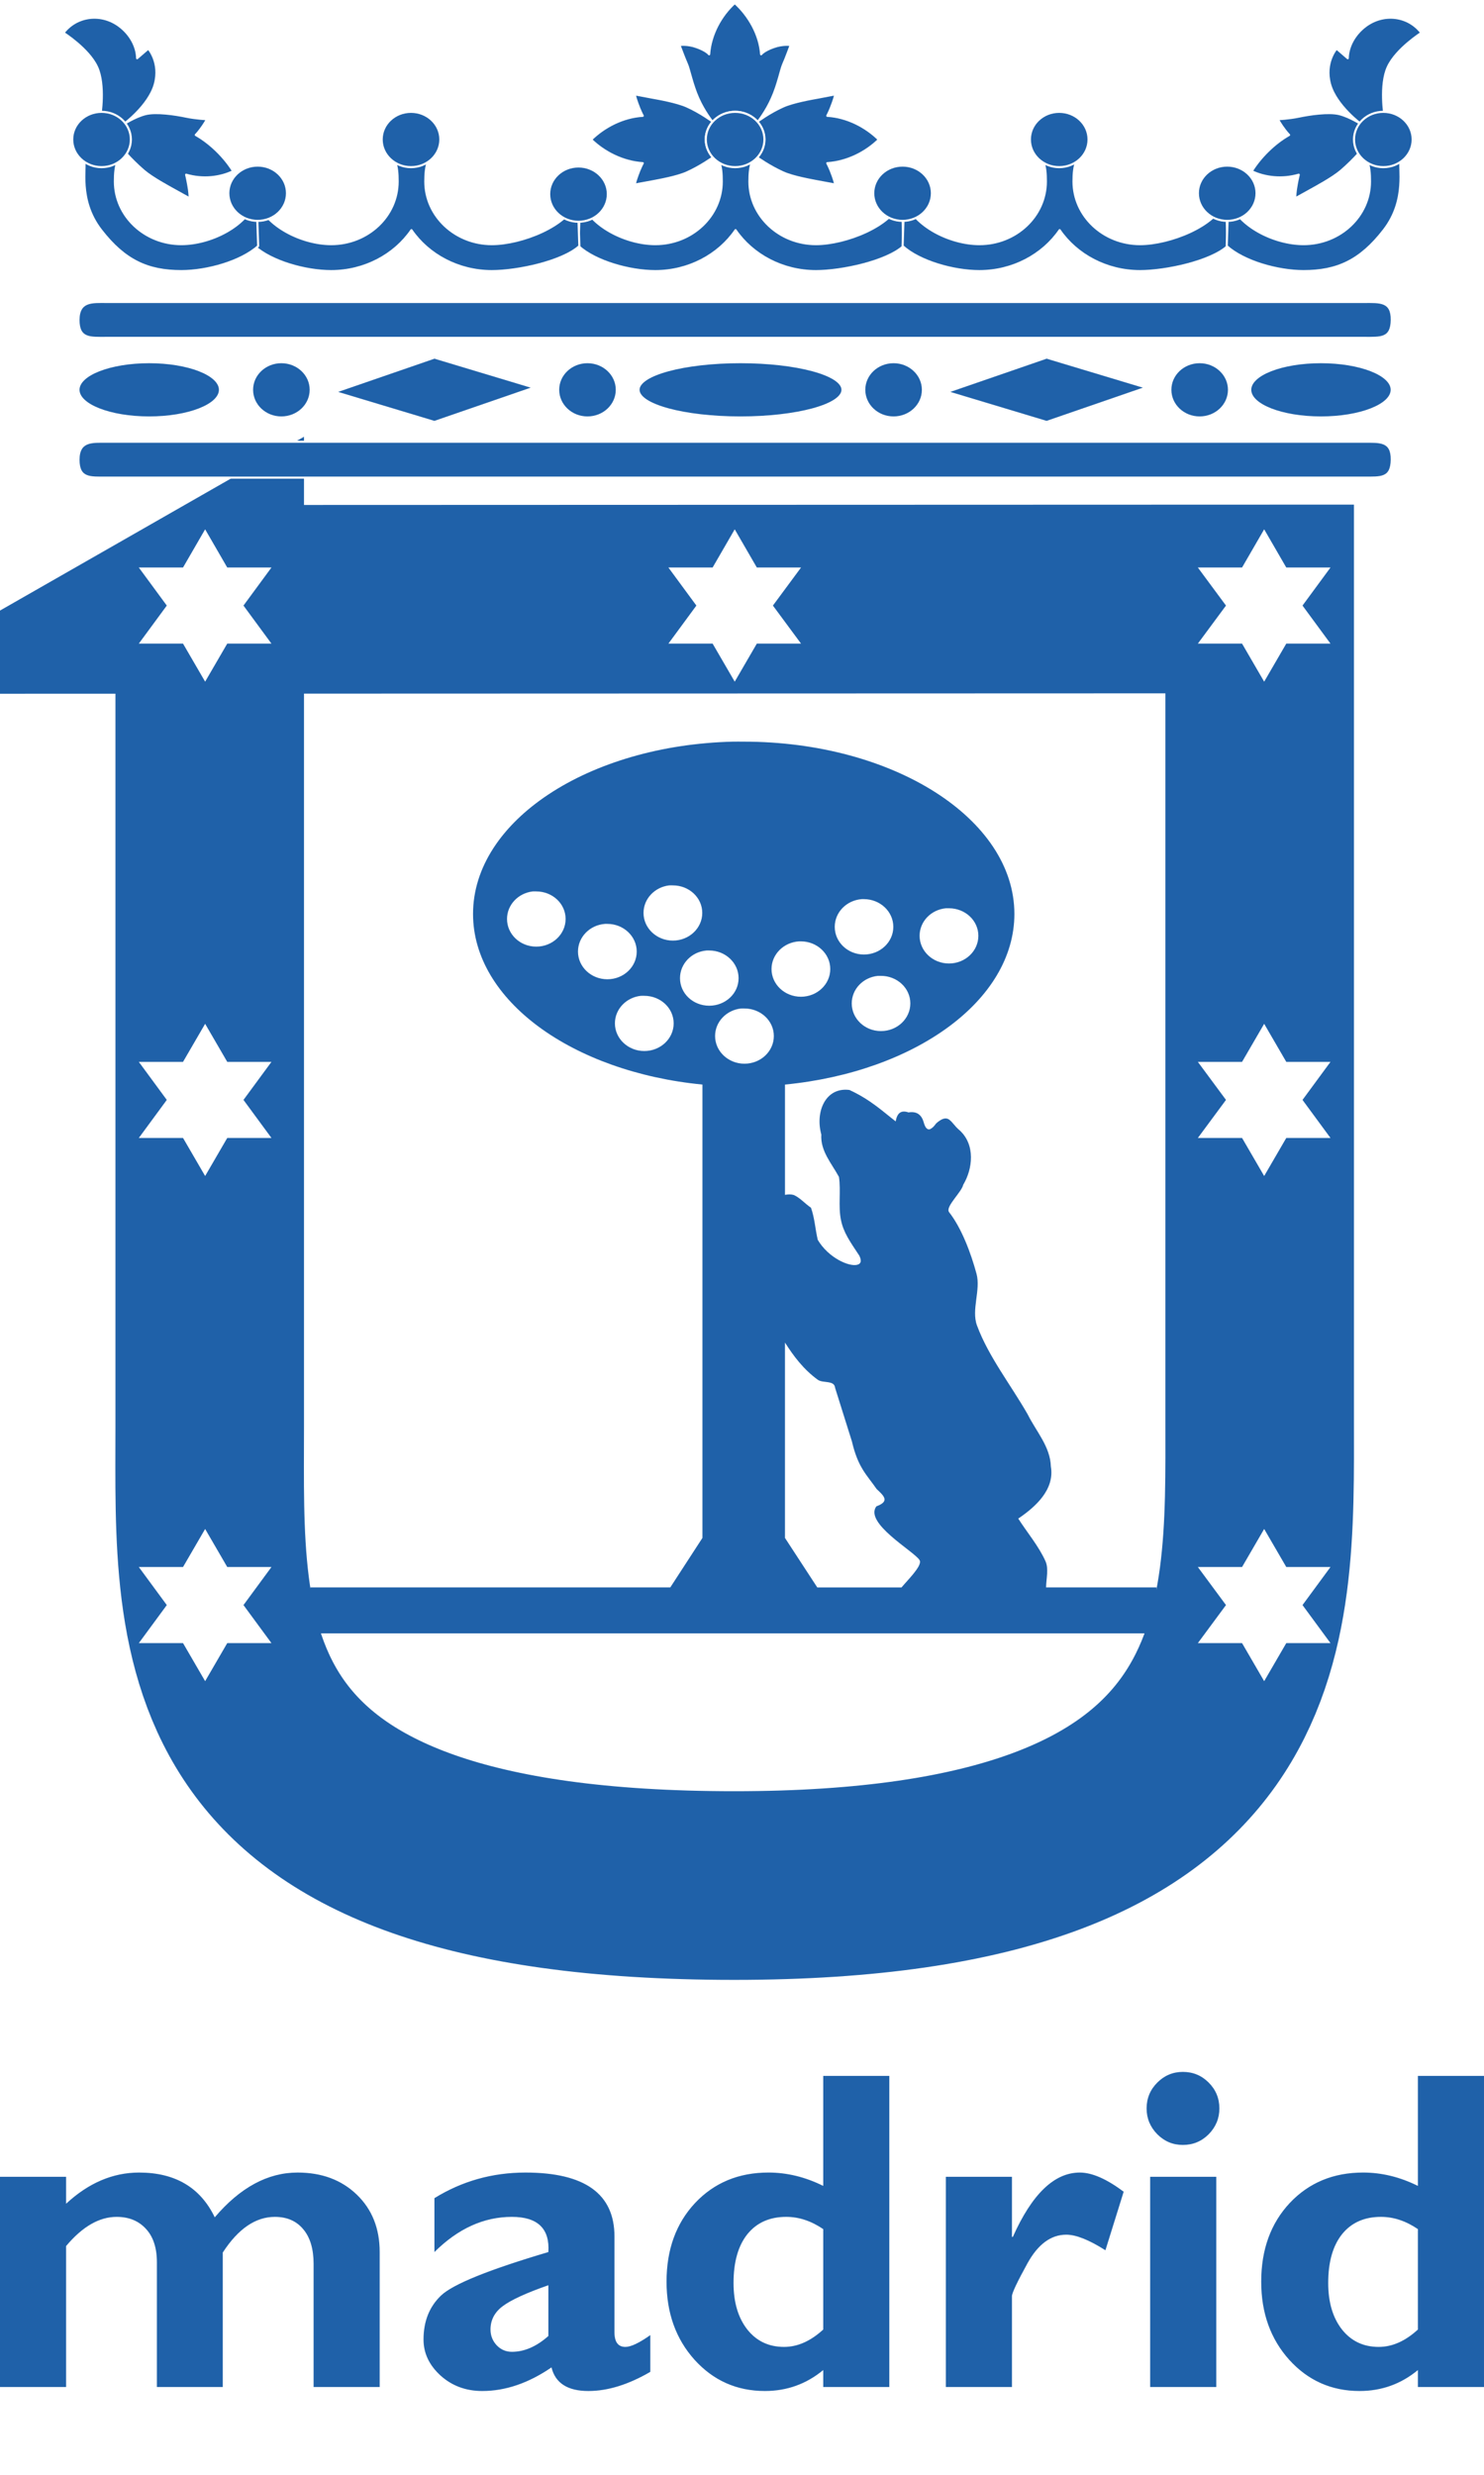 <?xml version="1.0" encoding="UTF-8"?>
<?xml-stylesheet type="text/css" href="style.css" ?>
<svg width="300" height="500" version="1.0" xmlns="http://www.w3.org/2000/svg" xmlns:cc="http://creativecommons.org/ns#" xmlns:dc="http://purl.org/dc/elements/1.1/" xmlns:rdf="http://www.w3.org/1999/02/22-rdf-syntax-ns#" xmlns:xlink="http://www.w3.org/1999/xlink">
<style>

#estrellas:hover{
    fill:orange;
}
#textomadrid:hover{
    fill:green;
}
#osoarbol:hover{
    fill:green;
}
#bordeescudo:hover{
    fill:#E6D6F5;
}
#osoarbol{
      animation-name: zoom-in;
  animation-duration: 4s;
}
#textomadrid {
    animation:zoom-in;
    animation-duration: 7s;
}

</style>


 <g>
  <g fill-rule="evenodd">
   <path id="bordeescudo" d="m42.397 121.08v167.1c0 43.145-3.918 92.77 106.05 92.77 108.99 0 106.2-51.873 106.2-94.395v-165.54l-212.26 0.071z" fill="#fff" stroke="#1f61a9" stroke-width="38.116"/>
   <path id="osoarbol" onclick="saludar('soy el oso y el madroño')" d="m148.19 149.84c-29.206 0.705-52.563 15.993-52.562 34.812 0 17.487 20.122 31.921 46.375 34.469v91.594l-6.5 10h-72.75v9.281h171.06v-9.281h-22.344c0.031-1.798 0.572-3.768-0.125-5.312-1.371-3.039-3.66-5.731-5.5-8.594 3.499-2.369 7.397-5.858 6.594-10.531-0.126-4.019-2.974-7.083-4.688-10.531-3.421-5.981-7.936-11.686-10.25-17.969-1.17-3.176 0.798-7.156-0.094-10.438-1.175-4.322-3.048-9.254-5.562-12.469-0.025-0.033-0.045-0.089-0.062-0.125-0.477-1.141 2.647-3.964 2.938-5.375 1.935-3.225 2.479-8.075-0.719-11-1.021-0.816-1.569-1.903-2.312-2.281-0.573-0.274-1.286-0.136-2.438 0.875-0.41 0.588-0.811 0.971-1.156 1.125-0.014 0.006-0.048 0.026-0.062 0.031-0.014 0.005-0.048 0.027-0.062 0.031-0.014 0.004-0.049-0.003-0.062 0-0.034 0.006-0.091 0.031-0.125 0.031-0.027-6.7e-4 -0.068-0.027-0.094-0.031-0.013-0.003-0.05 0.003-0.062 0-0.026-0.008-0.069-0.02-0.094-0.031-0.006-0.003-0.025-0.028-0.031-0.031-0.012-7e-3 -0.05-0.023-0.062-0.031-0.006-0.004-0.025-0.027-0.031-0.031-0.012-0.009-0.051-0.021-0.062-0.031-0.059-0.053-0.132-0.142-0.188-0.219-0.166-0.239-0.306-0.597-0.438-1.062-0.443-1.546-1.448-2.233-3.062-1.969-1.631-0.561-2.326 0.28-2.594 1.812-2.536-1.951-5.09-4.393-9.344-6.344-4.778-0.624-6.978 4.321-5.688 9-0.214 3.333 2.08 5.821 3.562 8.562 0.429 2.813-0.168 5.886 0.406 8.688 0.524 2.558 1.773 4.293 3.688 7.188 0.208 0.392 0.304 0.728 0.312 1 3.7e-4 0.067 0.011 0.159 0 0.219-0.005 0.025-0.024 0.07-0.031 0.094-0.008 0.023-0.021 0.072-0.031 0.094-0.042 0.086-0.118 0.185-0.188 0.25-0.048 0.042-0.128 0.092-0.188 0.125-0.023 0.012-0.069 0.021-0.094 0.031-0.042 0.017-0.111 0.049-0.156 0.062-1.66 0.448-5.834-1.385-8-5.031-0.505-2.137-0.638-4.502-1.375-6.5-1.181-0.79-2.204-2.011-3.469-2.562-0.518-0.167-1.139-0.153-1.781-0.031v-22.281c26.298-2.564 46.375-16.996 46.375-34.469 0-19.271-24.566-34.813-54.75-34.812-0.707 0-1.424-0.017-2.125 0zm10.5 121.41c1.717 2.703 3.737 5.417 6.656 7.531 0.016 0.011 0.046 0.02 0.062 0.031 0.042 0.026 0.111 0.072 0.156 0.094 0.865 0.403 2.303 0.171 2.938 0.781 0.013 0.013 0.05 0.048 0.062 0.062 0.126 0.153 0.223 0.364 0.25 0.625 1.136 3.612 2.271 7.231 3.406 10.844 1.244 5.324 2.978 6.712 5 9.625 0.658 0.617 1.328 1.223 1.531 1.781 0.022 0.064 0.054 0.156 0.062 0.219 0.006 0.054 0.005 0.134 0 0.188-0.013 0.107-0.063 0.239-0.125 0.344-0.209 0.331-0.687 0.659-1.531 0.969-2.466 3.367 7.406 8.948 8.688 10.781 0.01 0.015 0.022 0.048 0.031 0.062 0.02 0.035 0.05 0.093 0.062 0.125 0.004 0.012 0.028 0.019 0.031 0.031 0.312 1.173-2.448 3.851-3.719 5.375h-17.031l-6.531-10v-39.469z" fill="#1f61a9"/>
   <path id="estrellas" onclick="saludar('Soy las estrellas del escudo')" d="m41.469 106.94-4.469 7.719h-8.938l5.656 7.688-5.656 7.688h8.938l4.469 7.688 4.469-7.688h8.938l-5.656-7.688 5.656-7.688h-8.938l-4.469-7.719zm107.06 0-4.469 7.719h-8.938l5.656 7.688-5.656 7.688h8.938l4.469 7.688 4.469-7.688h8.938l-5.688-7.688 5.688-7.688h-8.938l-4.469-7.719zm107.03 0-4.469 7.719h-8.938l5.688 7.688-5.688 7.688h8.938l4.469 7.688 4.469-7.688h8.938l-5.656-7.688 5.656-7.688h-8.938l-4.469-7.719zm-120.28 71.938c-2.92 0.345-5.188 2.713-5.188 5.562 0 3.09 2.666 5.594 5.938 5.594 3.282 0 5.938-2.504 5.938-5.594 0-3.087-2.666-5.562-5.938-5.562-0.204 0-0.426-0.019-0.625 0-0.047 0.004-0.079-0.005-0.125 0zm-27.594 1.219c-2.92 0.345-5.188 2.713-5.188 5.562 0 3.09 2.635 5.594 5.906 5.594 3.282 0 5.938-2.504 5.938-5.594 0-3.087-2.666-5.562-5.938-5.562-0.204 0-0.395-0.019-0.594 0-0.047 0.004-0.079-0.005-0.125 0zm66.531 1.562c-3.061 0.217-5.469 2.649-5.469 5.594 0 3.09 2.635 5.594 5.906 5.594 3.282 0 5.938-2.504 5.938-5.594 0-3.087-2.666-5.594-5.938-5.594-0.077 0-0.143-0.003-0.219 0-0.074 0.003-0.145-0.005-0.219 0zm17 1.844c-2.99 0.282-5.312 2.666-5.312 5.562 0 3.09 2.666 5.594 5.938 5.594 3.282 0 5.938-2.504 5.938-5.594 0-3.087-2.666-5.562-5.938-5.562-0.153 0-0.318-0.011-0.469 0-0.048 0.003-0.109-0.004-0.156 0zm-68.906 3.156c-3.061 0.217-5.469 2.649-5.469 5.594 0 3.09 2.666 5.594 5.938 5.594 3.282 0 5.938-2.504 5.938-5.594 0-3.087-2.666-5.594-5.938-5.594-0.077 0-0.174-0.003-0.25 0-0.074 0.003-0.145-0.005-0.219 0zm39.219 3.531c-3.097 0.184-5.562 2.626-5.562 5.594 0 3.09 2.666 5.594 5.938 5.594 3.282 0 5.938-2.504 5.938-5.594 0-3.087-2.666-5.594-5.938-5.594-0.026 0-0.037-3e-4 -0.062 0-0.101 0.001-0.213-0.006-0.312 0zm-18.688 1.844c-3.025 0.25-5.375 2.673-5.375 5.594 0 3.09 2.635 5.562 5.906 5.562 3.282 0 5.938-2.472 5.938-5.562 0-3.087-2.666-5.594-5.938-5.594-0.128 0-0.249-0.007-0.375 0-0.048 0.003-0.108-0.004-0.156 0zm34.656 5.125c-2.99 0.282-5.312 2.666-5.312 5.562 0 3.09 2.635 5.594 5.906 5.594 3.282 0 5.938-2.504 5.938-5.594 0-3.087-2.666-5.562-5.938-5.562-0.153 0-0.287-0.011-0.438 0-0.048 0.003-0.109-0.004-0.156 0zm-47.938 4.031c-2.956 0.314-5.25 2.689-5.25 5.562 0 3.09 2.666 5.594 5.938 5.594 3.282 0 5.938-2.504 5.938-5.594 0-3.087-2.666-5.562-5.938-5.562-0.179 0-0.356-0.015-0.531 0-0.047 0.004-0.109-0.005-0.156 0zm20.25 2.562c-2.956 0.314-5.25 2.689-5.25 5.562 0 3.09 2.666 5.594 5.938 5.594 3.282 0 5.938-2.504 5.938-5.594 0-3.087-2.666-5.562-5.938-5.562-0.179 0-0.356-0.015-0.531 0-0.047 0.004-0.109-0.005-0.156 0zm-108.34 3.094-4.469 7.688h-8.938l5.656 7.688-5.656 7.688h8.938l4.469 7.688 4.469-7.688h8.938l-5.656-7.688 5.656-7.688h-8.938l-4.469-7.688zm214.09 0-4.469 7.688h-8.938l5.688 7.688-5.688 7.688h8.938l4.469 7.688 4.469-7.688h8.938l-5.656-7.688 5.656-7.688h-8.938l-4.469-7.688zm-214.09 102.06-4.469 7.688h-8.938l5.656 7.688-5.656 7.688h8.938l4.469 7.688 4.469-7.688h8.938l-5.656-7.688 5.656-7.688h-8.938l-4.469-7.688zm214.09 0-4.469 7.688h-8.938l5.688 7.688-5.688 7.688h8.938l4.469 7.688 4.469-7.688h8.938l-5.656-7.688 5.656-7.688h-8.938l-4.469-7.688z" fill="#fff"/>
  </g>
  <path id="textomadrid" onclick="saludar('saluditos desde la Puerta de Alcala')" d="m13.362 439.79v5.444c4.529-4.199 9.448-6.299 14.757-6.299 7.288 4e-5 12.387 3.014 15.297 9.043 5.129-6.029 10.708-9.043 16.737-9.043 4.889 4e-5 8.878 1.485 11.968 4.454 3.089 2.969 4.634 6.839 4.634 11.608v27.265h-13.362v-24.88c-7e-5 -2.999-0.69-5.324-2.07-6.974-1.38-1.68-3.299-2.519-5.759-2.519-3.899 3e-5 -7.409 2.4-10.528 7.199v27.175h-13.317v-25.15c-4e-5 -2.969-0.75-5.249-2.25-6.839-1.47-1.59-3.434-2.385-5.894-2.385-3.509 3e-5 -6.914 1.965-10.213 5.894v28.479h-13.362v-42.472h13.362m118.1 31.989v7.423c-4.439 2.579-8.608 3.869-12.508 3.869-4.199 0-6.689-1.59-7.468-4.769-4.649 3.179-9.313 4.769-13.992 4.769-3.299 0-6.104-1.035-8.413-3.104-2.309-2.1-3.464-4.529-3.464-7.288-1e-5 -3.689 1.185-6.659 3.554-8.908 2.4-2.28 9.628-5.204 21.686-8.773 0.3-4.739-2.16-7.109-7.378-7.109-5.669 3e-5 -10.888 2.37-15.657 7.109v-10.888c5.579-3.449 11.713-5.174 18.401-5.174 11.998 4e-5 17.996 4.304 17.996 12.912v19.346c-5e-5 1.98 0.735 2.969 2.205 2.969 1.11 1e-5 2.789-0.795 5.039-2.385m-20.606 0.18v-10.258c-4.469 1.56-7.543 2.969-9.223 4.229-1.65 1.23-2.474 2.804-2.474 4.724-2e-5 1.23 0.42 2.295 1.26 3.194 0.84 0.87 1.86 1.305 3.059 1.305 2.519 1e-5 4.979-1.065 7.378-3.194m68.926-52.549v62.852h-13.362v-3.419c-3.419 2.819-7.349 4.229-11.788 4.229-5.669 0-10.408-2.1-14.217-6.299-3.779-4.199-5.669-9.463-5.669-15.792 0-6.479 1.92-11.773 5.759-15.882 3.869-4.109 8.818-6.164 14.847-6.164 3.749 4e-5 7.439 0.9 11.068 2.7v-22.226h13.362m-13.362 51.245v-20.291c-2.43-1.65-4.919-2.474-7.468-2.474-3.359 3e-5 -5.984 1.17-7.873 3.509-1.86 2.34-2.789 5.624-2.789 9.853-1e-5 3.899 0.93 7.034 2.789 9.403 1.86 2.34 4.334 3.509 7.423 3.509 2.729 1e-5 5.369-1.17 7.918-3.509m38.152-30.864v12.148h0.18c3.869-8.668 8.383-13.002 13.542-13.002 2.459 4e-5 5.414 1.29 8.863 3.869l-3.689 11.833c-3.299-2.1-5.939-3.149-7.918-3.149-3.089 3e-5 -5.699 1.92-7.828 5.759-2.1 3.809-3.149 6.029-3.149 6.659v18.356h-13.362v-42.472h13.362m27.22-13.812c-1e-5 -2.039 0.72-3.779 2.16-5.219 1.44-1.44 3.164-2.159 5.174-2.16 2.04 7e-5 3.779 0.72 5.219 2.16 1.44 1.44 2.159 3.179 2.16 5.219-3e-5 2.01-0.72 3.749-2.16 5.219-1.44 1.44-3.179 2.16-5.219 2.16-2.01 5e-5 -3.734-0.72-5.174-2.16-1.44-1.47-2.16-3.209-2.16-5.219m14.082 13.812v42.472h-13.362v-42.472h13.362m54.124-20.381v62.852h-13.362v-3.419c-3.419 2.819-7.349 4.229-11.788 4.229-5.669 0-10.408-2.1-14.217-6.299-3.779-4.199-5.669-9.463-5.669-15.792-1e-5 -6.479 1.92-11.773 5.759-15.882 3.869-4.109 8.818-6.164 14.847-6.164 3.749 4e-5 7.439 0.9 11.068 2.7v-22.226h13.362m-13.362 51.245v-20.291c-2.43-1.65-4.919-2.474-7.468-2.474-3.359 3e-5 -5.984 1.17-7.873 3.509-1.86 2.34-2.789 5.624-2.789 9.853-1e-5 3.899 0.93 7.034 2.789 9.403 1.86 2.34 4.334 3.509 7.423 3.509 2.729 1e-5 5.369-1.17 7.918-3.509" fill="#1f61a9"/>
  <g transform="matrix(1.092 0 0 1.086 -1.869 -88.85)" fill="#1f61a9" stroke="#fff">
   <path id="path3972" d="m137.95 110.95 3.098 0.57c-0.499 1.253-0.603 2.622-0.603 4.064 0 6.426 5.521 11.654 12.317 11.654 5.455 0 14.101-3.378 15.697-8.044 0.179 0.124 1.175-4.215 1.689-4.162 0.431 0.045-1.614 4.243-1.456 4.162l0.273 8.4c-3.164 2.881-11.464 4.659-16.204 4.659-6.207 0-11.742-3.04-14.881-7.628-3.134 4.588-8.664 7.628-14.861 7.628-4.737 0-11.048-1.777-14.214-4.659l0.276-8.4c0.169 0.081-1.877-4.117-1.448-4.162 0.509-0.053 1.513 4.286 1.681 4.162 1.606 4.666 8.244 8.044 13.717 8.044 6.794 0 12.297-5.228 12.297-11.654 0-1.442-0.086-2.811-0.592-4.064l3.212-0.57" fill="#1f61a9" stroke="#fff" stroke-linejoin="round" stroke-width=".388"/>
   <path d="m21.373 144.67c-2.929 0-5.139 0.27-5.128-3.338 0.01-3.608 2.586-3.338 5.128-3.338h232.86c2.879 0 5.174-0.232 5.128 3.338-0.046 3.568-2.038 3.338-5.128 3.338h-232.86z" fill="#1f61a9" stroke="#fff" stroke-linejoin="round" stroke-width=".388"/>
   <path   d="m137.74 82.376c2.609 2.365 4.618 5.902 4.873 9.539 0 0 0.469-0.658 2.281-1.316 1.81-0.658 3.199-0.401 3.199-0.401s-0.966 2.642-1.389 3.565c-0.421 0.925-0.966 3.824-2.095 6.322-1.097 2.516-2.627 4.409-2.627 4.409-0.996-1.137-2.496-1.876-4.187-1.876-1.681 0-3.181 0.739-4.177 1.876 0 0-1.53-1.893-2.637-4.409-1.119-2.498-1.671-5.397-2.085-6.322-0.421-0.923-1.399-3.565-1.399-3.565s1.399-0.257 3.202 0.401c1.81 0.658 2.292 1.316 2.292 1.316 0.252-3.638 2.15-7.175 4.749-9.539zm-4.046 28.706c-0.807-0.897-1.323-2.062-1.323-3.325 0-1.253 0.479-2.425 1.286-3.307 0 0-2.233-1.671-4.749-2.808-1.906-0.872-5.445-1.475-6.506-1.671-1.069-0.204-3.192-0.605-3.192-0.605s0.086 0.507 0.497 1.671c0.499 1.414 0.996 2.322 0.996 2.322-3.678 0.222-7.144 2.052-9.547 4.427 2.402 2.354 5.859 4.142 9.547 4.384 0 0-0.497 0.897-0.996 2.319-0.411 1.147-0.497 1.661-0.497 1.661s2.123-0.391 3.192-0.585c1.061-0.214 4.601-0.809 6.506-1.689 2.516-1.139 4.787-2.783 4.787-2.783v-0.01zm8.178 0c0.807-0.897 1.321-2.062 1.321-3.325 0-1.253-0.476-2.425-1.286-3.307 0 0 2.236-1.671 4.752-2.808 1.913-0.872 5.453-1.475 6.514-1.671 1.051-0.204 3.171-0.605 3.171-0.605s-0.073 0.507-0.497 1.671c-0.499 1.414-0.986 2.322-0.986 2.322 3.68 0.222 7.142 2.052 9.537 4.427-2.395 2.354-5.848 4.142-9.537 4.384 0 0 0.487 0.897 0.986 2.319 0.413 1.147 0.497 1.661 0.497 1.661s-2.11-0.391-3.171-0.585c-1.061-0.214-4.601-0.809-6.514-1.689-2.516-1.139-4.787-2.783-4.787-2.783v-0.01z" fill="#1f61a9" stroke="#fff" stroke-linejoin="round" stroke-width=".388"/>
   <path id="path11928" d="m132.37 107.76c0-2.844 2.43-5.138 5.425-5.138 2.995 0 5.435 2.294 5.435 5.138 0 2.846-2.43 5.148-5.435 5.148-2.995 0-5.425-2.302-5.425-5.148z" fill="#1f61a9" stroke="#fff" stroke-linejoin="round" stroke-width=".388"/>
   <g fill="#1f61a9" stroke="#ffffff">
    <use transform="translate(60)" width="275" height="500" xlink:href="#path3964"/>
    <use transform="translate(-60)" width="275" height="500" xlink:href="#path3964"/>
    <use transform="translate(-60)" width="275" height="500" xlink:href="#path3972"/>
    <use transform="translate(-60)" width="275" height="500" xlink:href="#path11928"/>
    <use transform="translate(-28.992 10.166)" width="275" height="500" xlink:href="#path11928"/>
    <use transform="translate(60)" width="275" height="500" xlink:href="#path3972"/>
    <use transform="translate(31 10)" width="275" height="500" xlink:href="#path11928"/>
    <use id="use4019" transform="translate(60)" width="275" height="500" fill="#1f61a9" stroke="#ffffff" xlink:href="#path11928"/>
   </g>
   <g fill="#1f61a9">
    <g id="g4041">
     <path d="m253.14 110.46c-0.341-0.902-0.416-2.028-0.162-3.2 0.558-2.541 2.497-4.366 4.331-4.06 0.235 0.047 0.522 0.13 0.732 0.236 0 0-0.957-5.821 0.594-9.167 1.541-3.364 6.203-6.337 6.203-6.337-2.415-3.19-6.98-3.79-10.349-1.24-1.976 1.496-3.225 3.735-3.275 5.957l-2.075-1.797s-2.301 2.59-1.201 6.629c1.117 4.04 5.86 7.506 5.86 7.506s-2.133-1.418-4.122-1.932c-1.976-0.509-5.63 0.06-7.467 0.449-1.832 0.394-3.937 0.492-3.937 0.492s0.203 0.393 0.8 1.291c0.725 1.067 1.286 1.635 1.286 1.635-2.731 1.555-5.323 4.153-6.917 6.742 2.403 1.169 5.596 1.562 8.699 0.652 0 0-0.327 1.373-0.526 2.76-0.152 1.165-0.125 1.635-0.125 1.635s1.881-1.045 2.826-1.571c0.929-0.527 4.089-2.217 5.688-3.604 1.183-1.019 2.42-2.278 3.135-3.076z" fill="#1f61a9" stroke="#fff" stroke-linejoin="round" stroke-width=".388"/>
     <path d="m257.95 110.95 3.098 0.57c-0.499 1.253 1.24 7.385-3.166 13.104-4.38 5.684-8.664 7.628-14.861 7.628-4.737 0-11.048-1.777-14.214-4.659l0.276-8.4c0.169 0.081-1.877-4.117-1.448-4.162 0.509-0.053 1.513 4.286 1.681 4.162 1.606 4.666 8.244 8.044 13.717 8.044 6.794 0 12.297-5.228 12.297-11.654 0-1.442-0.086-2.811-0.592-4.064l3.212-0.57" fill="#1f61a9" stroke="#fff" stroke-linejoin="round" stroke-width=".388"/>
     <use transform="translate(91.1 10)" width="275" height="500" fill="#1f61a9" stroke="#ffffff" xlink:href="#path11928"/>
     <use transform="translate(60)" width="275" height="500" fill="#1f61a9" stroke="#ffffff" xlink:href="#use4019"/>
    </g>
    <use transform="matrix(-1 0 0 1 278.31 0)" width="275" height="500" stroke="#ffffff" xlink:href="#g4041"/>
    <path d="m21.373 170.67c-2.929 0-5.139 0.27-5.128-3.338 0.01-3.608 2.586-3.338 5.128-3.338h232.86c2.879 0 5.174-0.232 5.128 3.338-0.046 3.568-2.038 3.338-5.128 3.338h-232.86z" stroke="#fff" stroke-linejoin="round" stroke-width=".388"/>
    <path id="use4924" d="m105.04 154.33c0-2.844 2.43-5.138 5.425-5.138 2.995 0 5.435 2.294 5.435 5.138 0 2.846-2.43 5.148-5.435 5.148-2.995 0-5.425-2.302-5.425-5.148z" fill="#1f61a9" stroke="#fff" stroke-linejoin="round" stroke-width=".388"/>
   </g>
   <g fill="#1f61a9" stroke="#ffffff">
    <use transform="translate(56.667)" width="275" height="500" xlink:href="#use4924"/>
    <use transform="translate(113.33)" width="275" height="500" xlink:href="#use4924"/>
    <use transform="translate(-56.667)" width="275" height="500" xlink:href="#use4924"/>
   </g>
   <g fill="#1f61a9">
    <path d="m119.92 154.33c0-2.844 8.448-5.138 18.86-5.138 10.412 0 18.895 2.294 18.895 5.138 0 2.846-8.448 5.148-18.895 5.148-10.412 0-18.86-2.302-18.86-5.148z" stroke="#fff" stroke-linejoin="round" stroke-width=".388"/>
    <path id="path4936" d="m233.16 154.33c0-2.844 5.861-5.138 13.084-5.138 7.223 0 13.108 2.294 13.108 5.138 0 2.846-5.861 5.148-13.108 5.148-7.223 0-13.084-2.302-13.084-5.148z" fill="#1f61a9" stroke="#fff" stroke-linejoin="round" stroke-width=".388"/>
    <use transform="translate(-216.92)" width="275" height="500" stroke="#ffffff" xlink:href="#path4936"/>
    <path id="rect4940" d="m82.135 148.34 18.445 5.582-18.445 6.395-18.445-5.582 18.445-6.395z" fill="#1f61a9" fill-rule="evenodd" stroke="#fff" stroke-width=".388"/>
    <use transform="translate(113.33)" width="275" height="500" stroke="#ffffff" xlink:href="#rect4940"/>
   </g>
  </g>
 </g>
 <script>
 function saludar(texto){
    alert(`Soy ${texto}`)

 }
 </script>
</svg>
